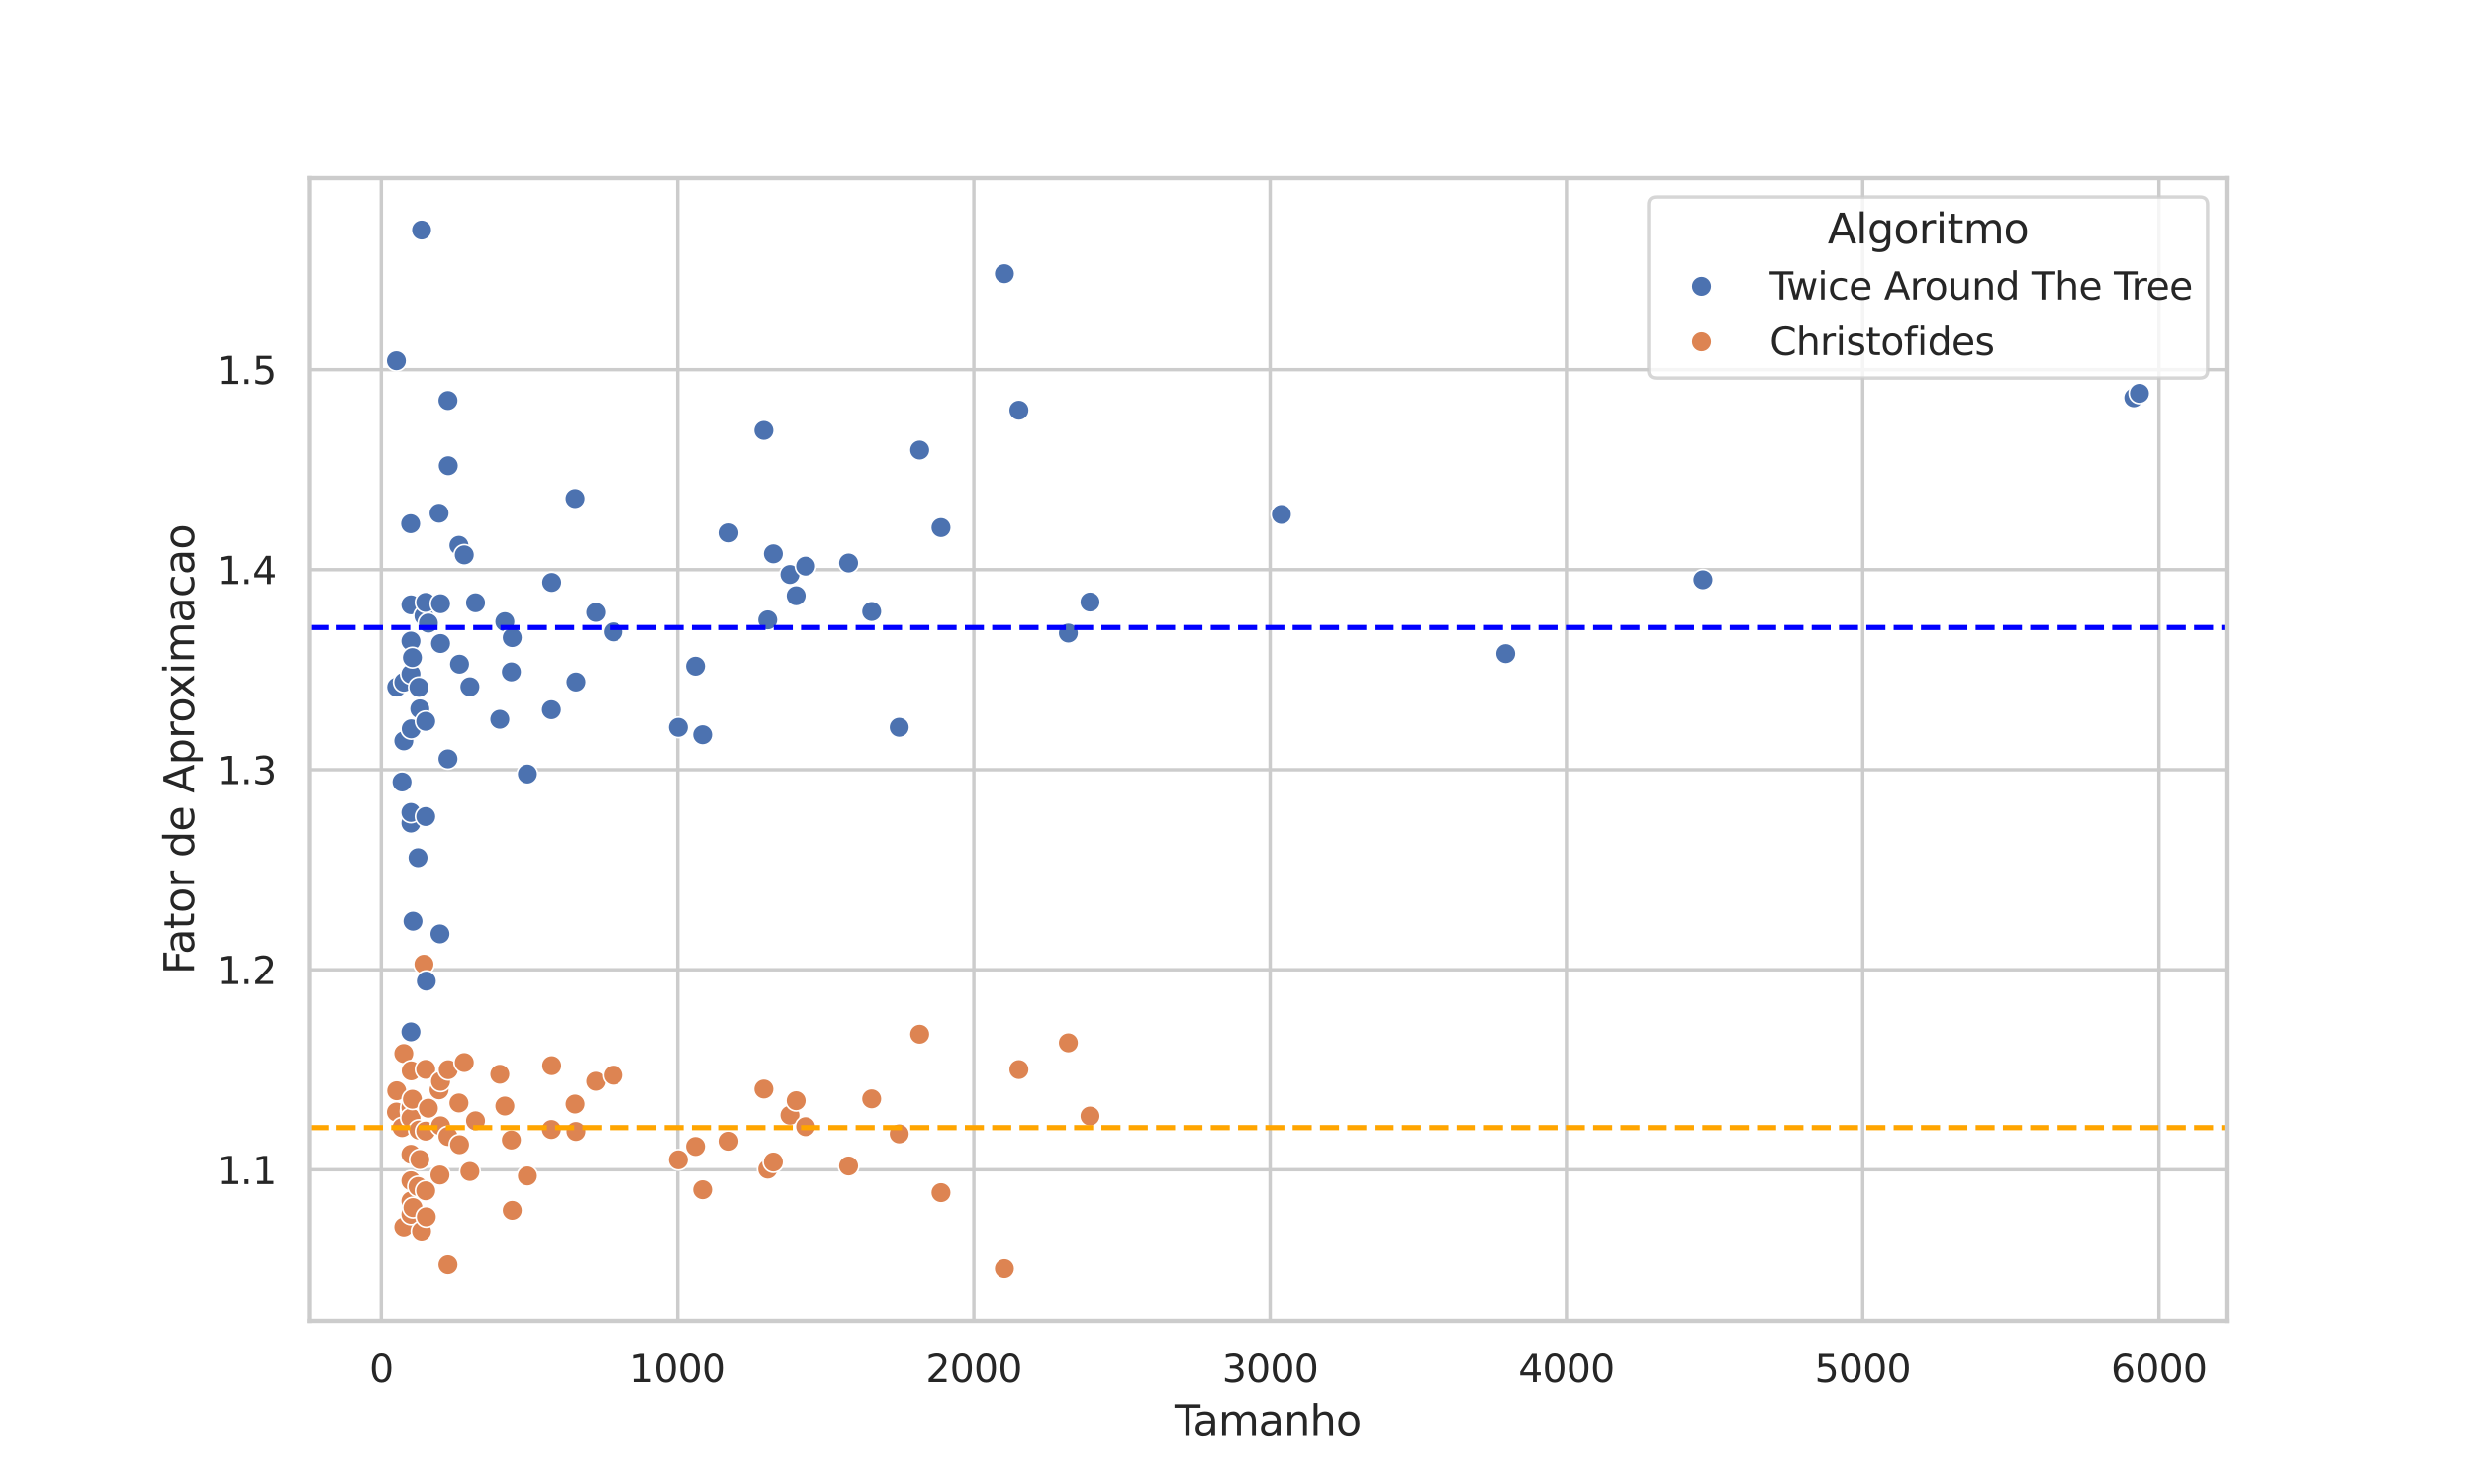 <?xml version="1.0" encoding="utf-8" standalone="no"?>
<!DOCTYPE svg PUBLIC "-//W3C//DTD SVG 1.1//EN"
  "http://www.w3.org/Graphics/SVG/1.1/DTD/svg11.dtd">
<svg xmlns:xlink="http://www.w3.org/1999/xlink" width="720pt" height="432pt" viewBox="0 0 720 432" xmlns="http://www.w3.org/2000/svg" version="1.1">
 <defs>
  <style type="text/css">*{stroke-linejoin: round; stroke-linecap: butt}</style>
 </defs>
 <g id="figure_1">
  <g id="patch_1">
   <path d="M 0 432 
L 720 432 
L 720 0 
L 0 0 
z
" style="fill: #ffffff"/>
  </g>
  <g id="axes_1">
   <g id="patch_2">
    <path d="M 90 384.48 
L 648 384.48 
L 648 51.84 
L 90 51.84 
z
" style="fill: #ffffff"/>
   </g>
   <g id="matplotlib.axis_1">
    <g id="xtick_1">
     <g id="line2d_1">
      <path d="M 110.966 384.48 
L 110.966 51.84 
" clip-path="url(#pd8dc8df2da)" style="fill: none; stroke: #cccccc; stroke-linecap: round"/>
     </g>
     <g id="text_1">
      <!-- 0 -->
      <g style="fill: #262626" transform="translate(107.467 402.338) scale(0.11 -0.11)">
       <defs>
        <path id="DejaVuSans-30" d="M 2034 4250 
Q 1547 4250 1301 3770 
Q 1056 3291 1056 2328 
Q 1056 1369 1301 889 
Q 1547 409 2034 409 
Q 2525 409 2770 889 
Q 3016 1369 3016 2328 
Q 3016 3291 2770 3770 
Q 2525 4250 2034 4250 
z
M 2034 4750 
Q 2819 4750 3233 4129 
Q 3647 3509 3647 2328 
Q 3647 1150 3233 529 
Q 2819 -91 2034 -91 
Q 1250 -91 836 529 
Q 422 1150 422 2328 
Q 422 3509 836 4129 
Q 1250 4750 2034 4750 
z
" transform="scale(0.016)"/>
       </defs>
       <use xlink:href="#DejaVuSans-30"/>
      </g>
     </g>
    </g>
    <g id="xtick_2">
     <g id="line2d_2">
      <path d="M 197.193 384.48 
L 197.193 51.84 
" clip-path="url(#pd8dc8df2da)" style="fill: none; stroke: #cccccc; stroke-linecap: round"/>
     </g>
     <g id="text_2">
      <!-- 1000 -->
      <g style="fill: #262626" transform="translate(183.195 402.338) scale(0.11 -0.11)">
       <defs>
        <path id="DejaVuSans-31" d="M 794 531 
L 1825 531 
L 1825 4091 
L 703 3866 
L 703 4441 
L 1819 4666 
L 2450 4666 
L 2450 531 
L 3481 531 
L 3481 0 
L 794 0 
L 794 531 
z
" transform="scale(0.016)"/>
       </defs>
       <use xlink:href="#DejaVuSans-31"/>
       <use xlink:href="#DejaVuSans-30" transform="translate(63.623 0)"/>
       <use xlink:href="#DejaVuSans-30" transform="translate(127.246 0)"/>
       <use xlink:href="#DejaVuSans-30" transform="translate(190.869 0)"/>
      </g>
     </g>
    </g>
    <g id="xtick_3">
     <g id="line2d_3">
      <path d="M 283.42 384.48 
L 283.42 51.84 
" clip-path="url(#pd8dc8df2da)" style="fill: none; stroke: #cccccc; stroke-linecap: round"/>
     </g>
     <g id="text_3">
      <!-- 2000 -->
      <g style="fill: #262626" transform="translate(269.422 402.338) scale(0.11 -0.11)">
       <defs>
        <path id="DejaVuSans-32" d="M 1228 531 
L 3431 531 
L 3431 0 
L 469 0 
L 469 531 
Q 828 903 1448 1529 
Q 2069 2156 2228 2338 
Q 2531 2678 2651 2914 
Q 2772 3150 2772 3378 
Q 2772 3750 2511 3984 
Q 2250 4219 1831 4219 
Q 1534 4219 1204 4116 
Q 875 4013 500 3803 
L 500 4441 
Q 881 4594 1212 4672 
Q 1544 4750 1819 4750 
Q 2544 4750 2975 4387 
Q 3406 4025 3406 3419 
Q 3406 3131 3298 2873 
Q 3191 2616 2906 2266 
Q 2828 2175 2409 1742 
Q 1991 1309 1228 531 
z
" transform="scale(0.016)"/>
       </defs>
       <use xlink:href="#DejaVuSans-32"/>
       <use xlink:href="#DejaVuSans-30" transform="translate(63.623 0)"/>
       <use xlink:href="#DejaVuSans-30" transform="translate(127.246 0)"/>
       <use xlink:href="#DejaVuSans-30" transform="translate(190.869 0)"/>
      </g>
     </g>
    </g>
    <g id="xtick_4">
     <g id="line2d_4">
      <path d="M 369.647 384.48 
L 369.647 51.84 
" clip-path="url(#pd8dc8df2da)" style="fill: none; stroke: #cccccc; stroke-linecap: round"/>
     </g>
     <g id="text_4">
      <!-- 3000 -->
      <g style="fill: #262626" transform="translate(355.649 402.338) scale(0.11 -0.11)">
       <defs>
        <path id="DejaVuSans-33" d="M 2597 2516 
Q 3050 2419 3304 2112 
Q 3559 1806 3559 1356 
Q 3559 666 3084 287 
Q 2609 -91 1734 -91 
Q 1441 -91 1130 -33 
Q 819 25 488 141 
L 488 750 
Q 750 597 1062 519 
Q 1375 441 1716 441 
Q 2309 441 2620 675 
Q 2931 909 2931 1356 
Q 2931 1769 2642 2001 
Q 2353 2234 1838 2234 
L 1294 2234 
L 1294 2753 
L 1863 2753 
Q 2328 2753 2575 2939 
Q 2822 3125 2822 3475 
Q 2822 3834 2567 4026 
Q 2313 4219 1838 4219 
Q 1578 4219 1281 4162 
Q 984 4106 628 3988 
L 628 4550 
Q 988 4650 1302 4700 
Q 1616 4750 1894 4750 
Q 2613 4750 3031 4423 
Q 3450 4097 3450 3541 
Q 3450 3153 3228 2886 
Q 3006 2619 2597 2516 
z
" transform="scale(0.016)"/>
       </defs>
       <use xlink:href="#DejaVuSans-33"/>
       <use xlink:href="#DejaVuSans-30" transform="translate(63.623 0)"/>
       <use xlink:href="#DejaVuSans-30" transform="translate(127.246 0)"/>
       <use xlink:href="#DejaVuSans-30" transform="translate(190.869 0)"/>
      </g>
     </g>
    </g>
    <g id="xtick_5">
     <g id="line2d_5">
      <path d="M 455.874 384.48 
L 455.874 51.84 
" clip-path="url(#pd8dc8df2da)" style="fill: none; stroke: #cccccc; stroke-linecap: round"/>
     </g>
     <g id="text_5">
      <!-- 4000 -->
      <g style="fill: #262626" transform="translate(441.876 402.338) scale(0.11 -0.11)">
       <defs>
        <path id="DejaVuSans-34" d="M 2419 4116 
L 825 1625 
L 2419 1625 
L 2419 4116 
z
M 2253 4666 
L 3047 4666 
L 3047 1625 
L 3713 1625 
L 3713 1100 
L 3047 1100 
L 3047 0 
L 2419 0 
L 2419 1100 
L 313 1100 
L 313 1709 
L 2253 4666 
z
" transform="scale(0.016)"/>
       </defs>
       <use xlink:href="#DejaVuSans-34"/>
       <use xlink:href="#DejaVuSans-30" transform="translate(63.623 0)"/>
       <use xlink:href="#DejaVuSans-30" transform="translate(127.246 0)"/>
       <use xlink:href="#DejaVuSans-30" transform="translate(190.869 0)"/>
      </g>
     </g>
    </g>
    <g id="xtick_6">
     <g id="line2d_6">
      <path d="M 542.1 384.48 
L 542.1 51.84 
" clip-path="url(#pd8dc8df2da)" style="fill: none; stroke: #cccccc; stroke-linecap: round"/>
     </g>
     <g id="text_6">
      <!-- 5000 -->
      <g style="fill: #262626" transform="translate(528.103 402.338) scale(0.11 -0.11)">
       <defs>
        <path id="DejaVuSans-35" d="M 691 4666 
L 3169 4666 
L 3169 4134 
L 1269 4134 
L 1269 2991 
Q 1406 3038 1543 3061 
Q 1681 3084 1819 3084 
Q 2600 3084 3056 2656 
Q 3513 2228 3513 1497 
Q 3513 744 3044 326 
Q 2575 -91 1722 -91 
Q 1428 -91 1123 -41 
Q 819 9 494 109 
L 494 744 
Q 775 591 1075 516 
Q 1375 441 1709 441 
Q 2250 441 2565 725 
Q 2881 1009 2881 1497 
Q 2881 1984 2565 2268 
Q 2250 2553 1709 2553 
Q 1456 2553 1204 2497 
Q 953 2441 691 2322 
L 691 4666 
z
" transform="scale(0.016)"/>
       </defs>
       <use xlink:href="#DejaVuSans-35"/>
       <use xlink:href="#DejaVuSans-30" transform="translate(63.623 0)"/>
       <use xlink:href="#DejaVuSans-30" transform="translate(127.246 0)"/>
       <use xlink:href="#DejaVuSans-30" transform="translate(190.869 0)"/>
      </g>
     </g>
    </g>
    <g id="xtick_7">
     <g id="line2d_7">
      <path d="M 628.327 384.48 
L 628.327 51.84 
" clip-path="url(#pd8dc8df2da)" style="fill: none; stroke: #cccccc; stroke-linecap: round"/>
     </g>
     <g id="text_7">
      <!-- 6000 -->
      <g style="fill: #262626" transform="translate(614.33 402.338) scale(0.11 -0.11)">
       <defs>
        <path id="DejaVuSans-36" d="M 2113 2584 
Q 1688 2584 1439 2293 
Q 1191 2003 1191 1497 
Q 1191 994 1439 701 
Q 1688 409 2113 409 
Q 2538 409 2786 701 
Q 3034 994 3034 1497 
Q 3034 2003 2786 2293 
Q 2538 2584 2113 2584 
z
M 3366 4563 
L 3366 3988 
Q 3128 4100 2886 4159 
Q 2644 4219 2406 4219 
Q 1781 4219 1451 3797 
Q 1122 3375 1075 2522 
Q 1259 2794 1537 2939 
Q 1816 3084 2150 3084 
Q 2853 3084 3261 2657 
Q 3669 2231 3669 1497 
Q 3669 778 3244 343 
Q 2819 -91 2113 -91 
Q 1303 -91 875 529 
Q 447 1150 447 2328 
Q 447 3434 972 4092 
Q 1497 4750 2381 4750 
Q 2619 4750 2861 4703 
Q 3103 4656 3366 4563 
z
" transform="scale(0.016)"/>
       </defs>
       <use xlink:href="#DejaVuSans-36"/>
       <use xlink:href="#DejaVuSans-30" transform="translate(63.623 0)"/>
       <use xlink:href="#DejaVuSans-30" transform="translate(127.246 0)"/>
       <use xlink:href="#DejaVuSans-30" transform="translate(190.869 0)"/>
      </g>
     </g>
    </g>
    <g id="text_8">
     <!-- Tamanho -->
     <g style="fill: #262626" transform="translate(341.851 417.744) scale(0.12 -0.12)">
      <defs>
       <path id="DejaVuSans-54" d="M -19 4666 
L 3928 4666 
L 3928 4134 
L 2272 4134 
L 2272 0 
L 1638 0 
L 1638 4134 
L -19 4134 
L -19 4666 
z
" transform="scale(0.016)"/>
       <path id="DejaVuSans-61" d="M 2194 1759 
Q 1497 1759 1228 1600 
Q 959 1441 959 1056 
Q 959 750 1161 570 
Q 1363 391 1709 391 
Q 2188 391 2477 730 
Q 2766 1069 2766 1631 
L 2766 1759 
L 2194 1759 
z
M 3341 1997 
L 3341 0 
L 2766 0 
L 2766 531 
Q 2569 213 2275 61 
Q 1981 -91 1556 -91 
Q 1019 -91 701 211 
Q 384 513 384 1019 
Q 384 1609 779 1909 
Q 1175 2209 1959 2209 
L 2766 2209 
L 2766 2266 
Q 2766 2663 2505 2880 
Q 2244 3097 1772 3097 
Q 1472 3097 1187 3025 
Q 903 2953 641 2809 
L 641 3341 
Q 956 3463 1253 3523 
Q 1550 3584 1831 3584 
Q 2591 3584 2966 3190 
Q 3341 2797 3341 1997 
z
" transform="scale(0.016)"/>
       <path id="DejaVuSans-6d" d="M 3328 2828 
Q 3544 3216 3844 3400 
Q 4144 3584 4550 3584 
Q 5097 3584 5394 3201 
Q 5691 2819 5691 2113 
L 5691 0 
L 5113 0 
L 5113 2094 
Q 5113 2597 4934 2840 
Q 4756 3084 4391 3084 
Q 3944 3084 3684 2787 
Q 3425 2491 3425 1978 
L 3425 0 
L 2847 0 
L 2847 2094 
Q 2847 2600 2669 2842 
Q 2491 3084 2119 3084 
Q 1678 3084 1418 2786 
Q 1159 2488 1159 1978 
L 1159 0 
L 581 0 
L 581 3500 
L 1159 3500 
L 1159 2956 
Q 1356 3278 1631 3431 
Q 1906 3584 2284 3584 
Q 2666 3584 2933 3390 
Q 3200 3197 3328 2828 
z
" transform="scale(0.016)"/>
       <path id="DejaVuSans-6e" d="M 3513 2113 
L 3513 0 
L 2938 0 
L 2938 2094 
Q 2938 2591 2744 2837 
Q 2550 3084 2163 3084 
Q 1697 3084 1428 2787 
Q 1159 2491 1159 1978 
L 1159 0 
L 581 0 
L 581 3500 
L 1159 3500 
L 1159 2956 
Q 1366 3272 1645 3428 
Q 1925 3584 2291 3584 
Q 2894 3584 3203 3211 
Q 3513 2838 3513 2113 
z
" transform="scale(0.016)"/>
       <path id="DejaVuSans-68" d="M 3513 2113 
L 3513 0 
L 2938 0 
L 2938 2094 
Q 2938 2591 2744 2837 
Q 2550 3084 2163 3084 
Q 1697 3084 1428 2787 
Q 1159 2491 1159 1978 
L 1159 0 
L 581 0 
L 581 4863 
L 1159 4863 
L 1159 2956 
Q 1366 3272 1645 3428 
Q 1925 3584 2291 3584 
Q 2894 3584 3203 3211 
Q 3513 2838 3513 2113 
z
" transform="scale(0.016)"/>
       <path id="DejaVuSans-6f" d="M 1959 3097 
Q 1497 3097 1228 2736 
Q 959 2375 959 1747 
Q 959 1119 1226 758 
Q 1494 397 1959 397 
Q 2419 397 2687 759 
Q 2956 1122 2956 1747 
Q 2956 2369 2687 2733 
Q 2419 3097 1959 3097 
z
M 1959 3584 
Q 2709 3584 3137 3096 
Q 3566 2609 3566 1747 
Q 3566 888 3137 398 
Q 2709 -91 1959 -91 
Q 1206 -91 779 398 
Q 353 888 353 1747 
Q 353 2609 779 3096 
Q 1206 3584 1959 3584 
z
" transform="scale(0.016)"/>
      </defs>
      <use xlink:href="#DejaVuSans-54"/>
      <use xlink:href="#DejaVuSans-61" transform="translate(44.584 0)"/>
      <use xlink:href="#DejaVuSans-6d" transform="translate(105.863 0)"/>
      <use xlink:href="#DejaVuSans-61" transform="translate(203.275 0)"/>
      <use xlink:href="#DejaVuSans-6e" transform="translate(264.555 0)"/>
      <use xlink:href="#DejaVuSans-68" transform="translate(327.934 0)"/>
      <use xlink:href="#DejaVuSans-6f" transform="translate(391.312 0)"/>
     </g>
    </g>
   </g>
   <g id="matplotlib.axis_2">
    <g id="ytick_1">
     <g id="line2d_8">
      <path d="M 90 340.517 
L 648 340.517 
" clip-path="url(#pd8dc8df2da)" style="fill: none; stroke: #cccccc; stroke-linecap: round"/>
     </g>
     <g id="text_9">
      <!-- 1.1 -->
      <g style="fill: #262626" transform="translate(63.007 344.696) scale(0.11 -0.11)">
       <defs>
        <path id="DejaVuSans-2e" d="M 684 794 
L 1344 794 
L 1344 0 
L 684 0 
L 684 794 
z
" transform="scale(0.016)"/>
       </defs>
       <use xlink:href="#DejaVuSans-31"/>
       <use xlink:href="#DejaVuSans-2e" transform="translate(63.623 0)"/>
       <use xlink:href="#DejaVuSans-31" transform="translate(95.41 0)"/>
      </g>
     </g>
    </g>
    <g id="ytick_2">
     <g id="line2d_9">
      <path d="M 90 282.29 
L 648 282.29 
" clip-path="url(#pd8dc8df2da)" style="fill: none; stroke: #cccccc; stroke-linecap: round"/>
     </g>
     <g id="text_10">
      <!-- 1.2 -->
      <g style="fill: #262626" transform="translate(63.007 286.469) scale(0.11 -0.11)">
       <use xlink:href="#DejaVuSans-31"/>
       <use xlink:href="#DejaVuSans-2e" transform="translate(63.623 0)"/>
       <use xlink:href="#DejaVuSans-32" transform="translate(95.41 0)"/>
      </g>
     </g>
    </g>
    <g id="ytick_3">
     <g id="line2d_10">
      <path d="M 90 224.063 
L 648 224.063 
" clip-path="url(#pd8dc8df2da)" style="fill: none; stroke: #cccccc; stroke-linecap: round"/>
     </g>
     <g id="text_11">
      <!-- 1.3 -->
      <g style="fill: #262626" transform="translate(63.007 228.242) scale(0.11 -0.11)">
       <use xlink:href="#DejaVuSans-31"/>
       <use xlink:href="#DejaVuSans-2e" transform="translate(63.623 0)"/>
       <use xlink:href="#DejaVuSans-33" transform="translate(95.41 0)"/>
      </g>
     </g>
    </g>
    <g id="ytick_4">
     <g id="line2d_11">
      <path d="M 90 165.836 
L 648 165.836 
" clip-path="url(#pd8dc8df2da)" style="fill: none; stroke: #cccccc; stroke-linecap: round"/>
     </g>
     <g id="text_12">
      <!-- 1.4 -->
      <g style="fill: #262626" transform="translate(63.007 170.015) scale(0.11 -0.11)">
       <use xlink:href="#DejaVuSans-31"/>
       <use xlink:href="#DejaVuSans-2e" transform="translate(63.623 0)"/>
       <use xlink:href="#DejaVuSans-34" transform="translate(95.41 0)"/>
      </g>
     </g>
    </g>
    <g id="ytick_5">
     <g id="line2d_12">
      <path d="M 90 107.609 
L 648 107.609 
" clip-path="url(#pd8dc8df2da)" style="fill: none; stroke: #cccccc; stroke-linecap: round"/>
     </g>
     <g id="text_13">
      <!-- 1.5 -->
      <g style="fill: #262626" transform="translate(63.007 111.788) scale(0.11 -0.11)">
       <use xlink:href="#DejaVuSans-31"/>
       <use xlink:href="#DejaVuSans-2e" transform="translate(63.623 0)"/>
       <use xlink:href="#DejaVuSans-35" transform="translate(95.41 0)"/>
      </g>
     </g>
    </g>
    <g id="text_14">
     <!-- Fator de Aproximacao -->
     <g style="fill: #262626" transform="translate(56.511 283.66) rotate(-90) scale(0.12 -0.12)">
      <defs>
       <path id="DejaVuSans-46" d="M 628 4666 
L 3309 4666 
L 3309 4134 
L 1259 4134 
L 1259 2759 
L 3109 2759 
L 3109 2228 
L 1259 2228 
L 1259 0 
L 628 0 
L 628 4666 
z
" transform="scale(0.016)"/>
       <path id="DejaVuSans-74" d="M 1172 4494 
L 1172 3500 
L 2356 3500 
L 2356 3053 
L 1172 3053 
L 1172 1153 
Q 1172 725 1289 603 
Q 1406 481 1766 481 
L 2356 481 
L 2356 0 
L 1766 0 
Q 1100 0 847 248 
Q 594 497 594 1153 
L 594 3053 
L 172 3053 
L 172 3500 
L 594 3500 
L 594 4494 
L 1172 4494 
z
" transform="scale(0.016)"/>
       <path id="DejaVuSans-72" d="M 2631 2963 
Q 2534 3019 2420 3045 
Q 2306 3072 2169 3072 
Q 1681 3072 1420 2755 
Q 1159 2438 1159 1844 
L 1159 0 
L 581 0 
L 581 3500 
L 1159 3500 
L 1159 2956 
Q 1341 3275 1631 3429 
Q 1922 3584 2338 3584 
Q 2397 3584 2469 3576 
Q 2541 3569 2628 3553 
L 2631 2963 
z
" transform="scale(0.016)"/>
       <path id="DejaVuSans-20" transform="scale(0.016)"/>
       <path id="DejaVuSans-64" d="M 2906 2969 
L 2906 4863 
L 3481 4863 
L 3481 0 
L 2906 0 
L 2906 525 
Q 2725 213 2448 61 
Q 2172 -91 1784 -91 
Q 1150 -91 751 415 
Q 353 922 353 1747 
Q 353 2572 751 3078 
Q 1150 3584 1784 3584 
Q 2172 3584 2448 3432 
Q 2725 3281 2906 2969 
z
M 947 1747 
Q 947 1113 1208 752 
Q 1469 391 1925 391 
Q 2381 391 2643 752 
Q 2906 1113 2906 1747 
Q 2906 2381 2643 2742 
Q 2381 3103 1925 3103 
Q 1469 3103 1208 2742 
Q 947 2381 947 1747 
z
" transform="scale(0.016)"/>
       <path id="DejaVuSans-65" d="M 3597 1894 
L 3597 1613 
L 953 1613 
Q 991 1019 1311 708 
Q 1631 397 2203 397 
Q 2534 397 2845 478 
Q 3156 559 3463 722 
L 3463 178 
Q 3153 47 2828 -22 
Q 2503 -91 2169 -91 
Q 1331 -91 842 396 
Q 353 884 353 1716 
Q 353 2575 817 3079 
Q 1281 3584 2069 3584 
Q 2775 3584 3186 3129 
Q 3597 2675 3597 1894 
z
M 3022 2063 
Q 3016 2534 2758 2815 
Q 2500 3097 2075 3097 
Q 1594 3097 1305 2825 
Q 1016 2553 972 2059 
L 3022 2063 
z
" transform="scale(0.016)"/>
       <path id="DejaVuSans-41" d="M 2188 4044 
L 1331 1722 
L 3047 1722 
L 2188 4044 
z
M 1831 4666 
L 2547 4666 
L 4325 0 
L 3669 0 
L 3244 1197 
L 1141 1197 
L 716 0 
L 50 0 
L 1831 4666 
z
" transform="scale(0.016)"/>
       <path id="DejaVuSans-70" d="M 1159 525 
L 1159 -1331 
L 581 -1331 
L 581 3500 
L 1159 3500 
L 1159 2969 
Q 1341 3281 1617 3432 
Q 1894 3584 2278 3584 
Q 2916 3584 3314 3078 
Q 3713 2572 3713 1747 
Q 3713 922 3314 415 
Q 2916 -91 2278 -91 
Q 1894 -91 1617 61 
Q 1341 213 1159 525 
z
M 3116 1747 
Q 3116 2381 2855 2742 
Q 2594 3103 2138 3103 
Q 1681 3103 1420 2742 
Q 1159 2381 1159 1747 
Q 1159 1113 1420 752 
Q 1681 391 2138 391 
Q 2594 391 2855 752 
Q 3116 1113 3116 1747 
z
" transform="scale(0.016)"/>
       <path id="DejaVuSans-78" d="M 3513 3500 
L 2247 1797 
L 3578 0 
L 2900 0 
L 1881 1375 
L 863 0 
L 184 0 
L 1544 1831 
L 300 3500 
L 978 3500 
L 1906 2253 
L 2834 3500 
L 3513 3500 
z
" transform="scale(0.016)"/>
       <path id="DejaVuSans-69" d="M 603 3500 
L 1178 3500 
L 1178 0 
L 603 0 
L 603 3500 
z
M 603 4863 
L 1178 4863 
L 1178 4134 
L 603 4134 
L 603 4863 
z
" transform="scale(0.016)"/>
       <path id="DejaVuSans-63" d="M 3122 3366 
L 3122 2828 
Q 2878 2963 2633 3030 
Q 2388 3097 2138 3097 
Q 1578 3097 1268 2742 
Q 959 2388 959 1747 
Q 959 1106 1268 751 
Q 1578 397 2138 397 
Q 2388 397 2633 464 
Q 2878 531 3122 666 
L 3122 134 
Q 2881 22 2623 -34 
Q 2366 -91 2075 -91 
Q 1284 -91 818 406 
Q 353 903 353 1747 
Q 353 2603 823 3093 
Q 1294 3584 2113 3584 
Q 2378 3584 2631 3529 
Q 2884 3475 3122 3366 
z
" transform="scale(0.016)"/>
      </defs>
      <use xlink:href="#DejaVuSans-46"/>
      <use xlink:href="#DejaVuSans-61" transform="translate(48.395 0)"/>
      <use xlink:href="#DejaVuSans-74" transform="translate(109.674 0)"/>
      <use xlink:href="#DejaVuSans-6f" transform="translate(148.883 0)"/>
      <use xlink:href="#DejaVuSans-72" transform="translate(210.064 0)"/>
      <use xlink:href="#DejaVuSans-20" transform="translate(251.178 0)"/>
      <use xlink:href="#DejaVuSans-64" transform="translate(282.965 0)"/>
      <use xlink:href="#DejaVuSans-65" transform="translate(346.441 0)"/>
      <use xlink:href="#DejaVuSans-20" transform="translate(407.965 0)"/>
      <use xlink:href="#DejaVuSans-41" transform="translate(439.752 0)"/>
      <use xlink:href="#DejaVuSans-70" transform="translate(508.16 0)"/>
      <use xlink:href="#DejaVuSans-72" transform="translate(571.637 0)"/>
      <use xlink:href="#DejaVuSans-6f" transform="translate(610.5 0)"/>
      <use xlink:href="#DejaVuSans-78" transform="translate(668.557 0)"/>
      <use xlink:href="#DejaVuSans-69" transform="translate(727.736 0)"/>
      <use xlink:href="#DejaVuSans-6d" transform="translate(755.52 0)"/>
      <use xlink:href="#DejaVuSans-61" transform="translate(852.932 0)"/>
      <use xlink:href="#DejaVuSans-63" transform="translate(914.211 0)"/>
      <use xlink:href="#DejaVuSans-61" transform="translate(969.191 0)"/>
      <use xlink:href="#DejaVuSans-6f" transform="translate(1030.471 0)"/>
     </g>
    </g>
   </g>
   <g id="PathCollection_1">
    <defs>
     <path id="C0_0_fec463c40f" d="M 0 3 
C 0.796 3 1.559 2.684 2.121 2.121 
C 2.684 1.559 3 0.796 3 -0 
C 3 -0.796 2.684 -1.559 2.121 -2.121 
C 1.559 -2.684 0.796 -3 0 -3 
C -0.796 -3 -1.559 -2.684 -2.121 -2.121 
C -2.684 -1.559 -3 -0.796 -3 0 
C -3 0.796 -2.684 1.559 -2.121 2.121 
C -1.559 2.684 -0.796 3 0 3 
z
"/>
    </defs>
    <g clip-path="url(#pd8dc8df2da)">
     <use xlink:href="#C0_0_fec463c40f" x="115.364" y="105.01" style="fill: #4c72b0; stroke: #ffffff; stroke-width: 0.48"/>
    </g>
    <g clip-path="url(#pd8dc8df2da)">
     <use xlink:href="#C0_0_fec463c40f" x="115.364" y="323.738" style="fill: #dd8452; stroke: #ffffff; stroke-width: 0.48"/>
    </g>
    <g clip-path="url(#pd8dc8df2da)">
     <use xlink:href="#C0_0_fec463c40f" x="115.45" y="200.02" style="fill: #4c72b0; stroke: #ffffff; stroke-width: 0.48"/>
    </g>
    <g clip-path="url(#pd8dc8df2da)">
     <use xlink:href="#C0_0_fec463c40f" x="115.45" y="317.523" style="fill: #dd8452; stroke: #ffffff; stroke-width: 0.48"/>
    </g>
    <g clip-path="url(#pd8dc8df2da)">
     <use xlink:href="#C0_0_fec463c40f" x="117.002" y="227.641" style="fill: #4c72b0; stroke: #ffffff; stroke-width: 0.48"/>
    </g>
    <g clip-path="url(#pd8dc8df2da)">
     <use xlink:href="#C0_0_fec463c40f" x="117.002" y="328.262" style="fill: #dd8452; stroke: #ffffff; stroke-width: 0.48"/>
    </g>
    <g clip-path="url(#pd8dc8df2da)">
     <use xlink:href="#C0_0_fec463c40f" x="117.519" y="306.687" style="fill: #dd8452; stroke: #ffffff; stroke-width: 0.48"/>
    </g>
    <g clip-path="url(#pd8dc8df2da)">
     <use xlink:href="#C0_0_fec463c40f" x="117.519" y="357.187" style="fill: #dd8452; stroke: #ffffff; stroke-width: 0.48"/>
    </g>
    <g clip-path="url(#pd8dc8df2da)">
     <use xlink:href="#C0_0_fec463c40f" x="117.519" y="215.671" style="fill: #4c72b0; stroke: #ffffff; stroke-width: 0.48"/>
    </g>
    <g clip-path="url(#pd8dc8df2da)">
     <use xlink:href="#C0_0_fec463c40f" x="117.519" y="198.591" style="fill: #4c72b0; stroke: #ffffff; stroke-width: 0.48"/>
    </g>
    <g clip-path="url(#pd8dc8df2da)">
     <use xlink:href="#C0_0_fec463c40f" x="119.503" y="152.457" style="fill: #4c72b0; stroke: #ffffff; stroke-width: 0.48"/>
    </g>
    <g clip-path="url(#pd8dc8df2da)">
     <use xlink:href="#C0_0_fec463c40f" x="119.503" y="323.528" style="fill: #dd8452; stroke: #ffffff; stroke-width: 0.48"/>
    </g>
    <g clip-path="url(#pd8dc8df2da)">
     <use xlink:href="#C0_0_fec463c40f" x="119.589" y="353.503" style="fill: #dd8452; stroke: #ffffff; stroke-width: 0.48"/>
    </g>
    <g clip-path="url(#pd8dc8df2da)">
     <use xlink:href="#C0_0_fec463c40f" x="119.589" y="239.619" style="fill: #4c72b0; stroke: #ffffff; stroke-width: 0.48"/>
    </g>
    <g clip-path="url(#pd8dc8df2da)">
     <use xlink:href="#C0_0_fec463c40f" x="119.589" y="176.067" style="fill: #4c72b0; stroke: #ffffff; stroke-width: 0.48"/>
    </g>
    <g clip-path="url(#pd8dc8df2da)">
     <use xlink:href="#C0_0_fec463c40f" x="119.589" y="196.201" style="fill: #4c72b0; stroke: #ffffff; stroke-width: 0.48"/>
    </g>
    <g clip-path="url(#pd8dc8df2da)">
     <use xlink:href="#C0_0_fec463c40f" x="119.589" y="186.62" style="fill: #4c72b0; stroke: #ffffff; stroke-width: 0.48"/>
    </g>
    <g clip-path="url(#pd8dc8df2da)">
     <use xlink:href="#C0_0_fec463c40f" x="119.589" y="336.023" style="fill: #dd8452; stroke: #ffffff; stroke-width: 0.48"/>
    </g>
    <g clip-path="url(#pd8dc8df2da)">
     <use xlink:href="#C0_0_fec463c40f" x="119.589" y="322.41" style="fill: #dd8452; stroke: #ffffff; stroke-width: 0.48"/>
    </g>
    <g clip-path="url(#pd8dc8df2da)">
     <use xlink:href="#C0_0_fec463c40f" x="119.589" y="236.509" style="fill: #4c72b0; stroke: #ffffff; stroke-width: 0.48"/>
    </g>
    <g clip-path="url(#pd8dc8df2da)">
     <use xlink:href="#C0_0_fec463c40f" x="119.589" y="343.724" style="fill: #dd8452; stroke: #ffffff; stroke-width: 0.48"/>
    </g>
    <g clip-path="url(#pd8dc8df2da)">
     <use xlink:href="#C0_0_fec463c40f" x="119.589" y="300.383" style="fill: #4c72b0; stroke: #ffffff; stroke-width: 0.48"/>
    </g>
    <g clip-path="url(#pd8dc8df2da)">
     <use xlink:href="#C0_0_fec463c40f" x="119.589" y="325.464" style="fill: #dd8452; stroke: #ffffff; stroke-width: 0.48"/>
    </g>
    <g clip-path="url(#pd8dc8df2da)">
     <use xlink:href="#C0_0_fec463c40f" x="119.589" y="349.613" style="fill: #dd8452; stroke: #ffffff; stroke-width: 0.48"/>
    </g>
    <g clip-path="url(#pd8dc8df2da)">
     <use xlink:href="#C0_0_fec463c40f" x="119.675" y="212.175" style="fill: #4c72b0; stroke: #ffffff; stroke-width: 0.48"/>
    </g>
    <g clip-path="url(#pd8dc8df2da)">
     <use xlink:href="#C0_0_fec463c40f" x="119.675" y="311.729" style="fill: #dd8452; stroke: #ffffff; stroke-width: 0.48"/>
    </g>
    <g clip-path="url(#pd8dc8df2da)">
     <use xlink:href="#C0_0_fec463c40f" x="120.02" y="319.995" style="fill: #dd8452; stroke: #ffffff; stroke-width: 0.48"/>
    </g>
    <g clip-path="url(#pd8dc8df2da)">
     <use xlink:href="#C0_0_fec463c40f" x="120.02" y="191.436" style="fill: #4c72b0; stroke: #ffffff; stroke-width: 0.48"/>
    </g>
    <g clip-path="url(#pd8dc8df2da)">
     <use xlink:href="#C0_0_fec463c40f" x="120.192" y="268.168" style="fill: #4c72b0; stroke: #ffffff; stroke-width: 0.48"/>
    </g>
    <g clip-path="url(#pd8dc8df2da)">
     <use xlink:href="#C0_0_fec463c40f" x="120.192" y="351.545" style="fill: #dd8452; stroke: #ffffff; stroke-width: 0.48"/>
    </g>
    <g clip-path="url(#pd8dc8df2da)">
     <use xlink:href="#C0_0_fec463c40f" x="121.658" y="249.69" style="fill: #4c72b0; stroke: #ffffff; stroke-width: 0.48"/>
    </g>
    <g clip-path="url(#pd8dc8df2da)">
     <use xlink:href="#C0_0_fec463c40f" x="121.658" y="345.402" style="fill: #dd8452; stroke: #ffffff; stroke-width: 0.48"/>
    </g>
    <g clip-path="url(#pd8dc8df2da)">
     <use xlink:href="#C0_0_fec463c40f" x="121.917" y="328.968" style="fill: #dd8452; stroke: #ffffff; stroke-width: 0.48"/>
    </g>
    <g clip-path="url(#pd8dc8df2da)">
     <use xlink:href="#C0_0_fec463c40f" x="121.917" y="200.084" style="fill: #4c72b0; stroke: #ffffff; stroke-width: 0.48"/>
    </g>
    <g clip-path="url(#pd8dc8df2da)">
     <use xlink:href="#C0_0_fec463c40f" x="122.176" y="337.536" style="fill: #dd8452; stroke: #ffffff; stroke-width: 0.48"/>
    </g>
    <g clip-path="url(#pd8dc8df2da)">
     <use xlink:href="#C0_0_fec463c40f" x="122.176" y="206.36" style="fill: #4c72b0; stroke: #ffffff; stroke-width: 0.48"/>
    </g>
    <g clip-path="url(#pd8dc8df2da)">
     <use xlink:href="#C0_0_fec463c40f" x="122.693" y="66.96" style="fill: #4c72b0; stroke: #ffffff; stroke-width: 0.48"/>
    </g>
    <g clip-path="url(#pd8dc8df2da)">
     <use xlink:href="#C0_0_fec463c40f" x="122.693" y="358.393" style="fill: #dd8452; stroke: #ffffff; stroke-width: 0.48"/>
    </g>
    <g clip-path="url(#pd8dc8df2da)">
     <use xlink:href="#C0_0_fec463c40f" x="123.383" y="280.689" style="fill: #dd8452; stroke: #ffffff; stroke-width: 0.48"/>
    </g>
    <g clip-path="url(#pd8dc8df2da)">
     <use xlink:href="#C0_0_fec463c40f" x="123.383" y="179.319" style="fill: #4c72b0; stroke: #ffffff; stroke-width: 0.48"/>
    </g>
    <g clip-path="url(#pd8dc8df2da)">
     <use xlink:href="#C0_0_fec463c40f" x="123.9" y="329.279" style="fill: #dd8452; stroke: #ffffff; stroke-width: 0.48"/>
    </g>
    <g clip-path="url(#pd8dc8df2da)">
     <use xlink:href="#C0_0_fec463c40f" x="123.9" y="175.357" style="fill: #4c72b0; stroke: #ffffff; stroke-width: 0.48"/>
    </g>
    <g clip-path="url(#pd8dc8df2da)">
     <use xlink:href="#C0_0_fec463c40f" x="123.9" y="209.983" style="fill: #4c72b0; stroke: #ffffff; stroke-width: 0.48"/>
    </g>
    <g clip-path="url(#pd8dc8df2da)">
     <use xlink:href="#C0_0_fec463c40f" x="123.9" y="346.65" style="fill: #dd8452; stroke: #ffffff; stroke-width: 0.48"/>
    </g>
    <g clip-path="url(#pd8dc8df2da)">
     <use xlink:href="#C0_0_fec463c40f" x="123.9" y="237.703" style="fill: #4c72b0; stroke: #ffffff; stroke-width: 0.48"/>
    </g>
    <g clip-path="url(#pd8dc8df2da)">
     <use xlink:href="#C0_0_fec463c40f" x="123.9" y="311.294" style="fill: #dd8452; stroke: #ffffff; stroke-width: 0.48"/>
    </g>
    <g clip-path="url(#pd8dc8df2da)">
     <use xlink:href="#C0_0_fec463c40f" x="124.073" y="285.606" style="fill: #4c72b0; stroke: #ffffff; stroke-width: 0.48"/>
    </g>
    <g clip-path="url(#pd8dc8df2da)">
     <use xlink:href="#C0_0_fec463c40f" x="124.073" y="354.234" style="fill: #dd8452; stroke: #ffffff; stroke-width: 0.48"/>
    </g>
    <g clip-path="url(#pd8dc8df2da)">
     <use xlink:href="#C0_0_fec463c40f" x="124.676" y="181.389" style="fill: #4c72b0; stroke: #ffffff; stroke-width: 0.48"/>
    </g>
    <g clip-path="url(#pd8dc8df2da)">
     <use xlink:href="#C0_0_fec463c40f" x="124.676" y="322.615" style="fill: #dd8452; stroke: #ffffff; stroke-width: 0.48"/>
    </g>
    <g clip-path="url(#pd8dc8df2da)">
     <use xlink:href="#C0_0_fec463c40f" x="127.78" y="317.257" style="fill: #dd8452; stroke: #ffffff; stroke-width: 0.48"/>
    </g>
    <g clip-path="url(#pd8dc8df2da)">
     <use xlink:href="#C0_0_fec463c40f" x="127.78" y="149.412" style="fill: #4c72b0; stroke: #ffffff; stroke-width: 0.48"/>
    </g>
    <g clip-path="url(#pd8dc8df2da)">
     <use xlink:href="#C0_0_fec463c40f" x="128.039" y="342.053" style="fill: #dd8452; stroke: #ffffff; stroke-width: 0.48"/>
    </g>
    <g clip-path="url(#pd8dc8df2da)">
     <use xlink:href="#C0_0_fec463c40f" x="128.039" y="271.868" style="fill: #4c72b0; stroke: #ffffff; stroke-width: 0.48"/>
    </g>
    <g clip-path="url(#pd8dc8df2da)">
     <use xlink:href="#C0_0_fec463c40f" x="128.211" y="314.78" style="fill: #dd8452; stroke: #ffffff; stroke-width: 0.48"/>
    </g>
    <g clip-path="url(#pd8dc8df2da)">
     <use xlink:href="#C0_0_fec463c40f" x="128.211" y="327.734" style="fill: #dd8452; stroke: #ffffff; stroke-width: 0.48"/>
    </g>
    <g clip-path="url(#pd8dc8df2da)">
     <use xlink:href="#C0_0_fec463c40f" x="128.211" y="175.742" style="fill: #4c72b0; stroke: #ffffff; stroke-width: 0.48"/>
    </g>
    <g clip-path="url(#pd8dc8df2da)">
     <use xlink:href="#C0_0_fec463c40f" x="128.211" y="187.334" style="fill: #4c72b0; stroke: #ffffff; stroke-width: 0.48"/>
    </g>
    <g clip-path="url(#pd8dc8df2da)">
     <use xlink:href="#C0_0_fec463c40f" x="130.367" y="330.844" style="fill: #dd8452; stroke: #ffffff; stroke-width: 0.48"/>
    </g>
    <g clip-path="url(#pd8dc8df2da)">
     <use xlink:href="#C0_0_fec463c40f" x="130.367" y="116.596" style="fill: #4c72b0; stroke: #ffffff; stroke-width: 0.48"/>
    </g>
    <g clip-path="url(#pd8dc8df2da)">
     <use xlink:href="#C0_0_fec463c40f" x="130.367" y="368.218" style="fill: #dd8452; stroke: #ffffff; stroke-width: 0.48"/>
    </g>
    <g clip-path="url(#pd8dc8df2da)">
     <use xlink:href="#C0_0_fec463c40f" x="130.367" y="220.908" style="fill: #4c72b0; stroke: #ffffff; stroke-width: 0.48"/>
    </g>
    <g clip-path="url(#pd8dc8df2da)">
     <use xlink:href="#C0_0_fec463c40f" x="130.453" y="135.584" style="fill: #4c72b0; stroke: #ffffff; stroke-width: 0.48"/>
    </g>
    <g clip-path="url(#pd8dc8df2da)">
     <use xlink:href="#C0_0_fec463c40f" x="130.453" y="311.393" style="fill: #dd8452; stroke: #ffffff; stroke-width: 0.48"/>
    </g>
    <g clip-path="url(#pd8dc8df2da)">
     <use xlink:href="#C0_0_fec463c40f" x="133.558" y="321.086" style="fill: #dd8452; stroke: #ffffff; stroke-width: 0.48"/>
    </g>
    <g clip-path="url(#pd8dc8df2da)">
     <use xlink:href="#C0_0_fec463c40f" x="133.558" y="158.746" style="fill: #4c72b0; stroke: #ffffff; stroke-width: 0.48"/>
    </g>
    <g clip-path="url(#pd8dc8df2da)">
     <use xlink:href="#C0_0_fec463c40f" x="133.73" y="333.227" style="fill: #dd8452; stroke: #ffffff; stroke-width: 0.48"/>
    </g>
    <g clip-path="url(#pd8dc8df2da)">
     <use xlink:href="#C0_0_fec463c40f" x="133.73" y="193.354" style="fill: #4c72b0; stroke: #ffffff; stroke-width: 0.48"/>
    </g>
    <g clip-path="url(#pd8dc8df2da)">
     <use xlink:href="#C0_0_fec463c40f" x="135.11" y="309.311" style="fill: #dd8452; stroke: #ffffff; stroke-width: 0.48"/>
    </g>
    <g clip-path="url(#pd8dc8df2da)">
     <use xlink:href="#C0_0_fec463c40f" x="135.11" y="161.519" style="fill: #4c72b0; stroke: #ffffff; stroke-width: 0.48"/>
    </g>
    <g clip-path="url(#pd8dc8df2da)">
     <use xlink:href="#C0_0_fec463c40f" x="136.748" y="341.023" style="fill: #dd8452; stroke: #ffffff; stroke-width: 0.48"/>
    </g>
    <g clip-path="url(#pd8dc8df2da)">
     <use xlink:href="#C0_0_fec463c40f" x="136.748" y="199.925" style="fill: #4c72b0; stroke: #ffffff; stroke-width: 0.48"/>
    </g>
    <g clip-path="url(#pd8dc8df2da)">
     <use xlink:href="#C0_0_fec463c40f" x="138.386" y="175.466" style="fill: #4c72b0; stroke: #ffffff; stroke-width: 0.48"/>
    </g>
    <g clip-path="url(#pd8dc8df2da)">
     <use xlink:href="#C0_0_fec463c40f" x="138.386" y="326.277" style="fill: #dd8452; stroke: #ffffff; stroke-width: 0.48"/>
    </g>
    <g clip-path="url(#pd8dc8df2da)">
     <use xlink:href="#C0_0_fec463c40f" x="145.457" y="209.39" style="fill: #4c72b0; stroke: #ffffff; stroke-width: 0.48"/>
    </g>
    <g clip-path="url(#pd8dc8df2da)">
     <use xlink:href="#C0_0_fec463c40f" x="145.457" y="312.718" style="fill: #dd8452; stroke: #ffffff; stroke-width: 0.48"/>
    </g>
    <g clip-path="url(#pd8dc8df2da)">
     <use xlink:href="#C0_0_fec463c40f" x="146.923" y="180.967" style="fill: #4c72b0; stroke: #ffffff; stroke-width: 0.48"/>
    </g>
    <g clip-path="url(#pd8dc8df2da)">
     <use xlink:href="#C0_0_fec463c40f" x="146.923" y="321.978" style="fill: #dd8452; stroke: #ffffff; stroke-width: 0.48"/>
    </g>
    <g clip-path="url(#pd8dc8df2da)">
     <use xlink:href="#C0_0_fec463c40f" x="148.82" y="331.864" style="fill: #dd8452; stroke: #ffffff; stroke-width: 0.48"/>
    </g>
    <g clip-path="url(#pd8dc8df2da)">
     <use xlink:href="#C0_0_fec463c40f" x="148.82" y="195.594" style="fill: #4c72b0; stroke: #ffffff; stroke-width: 0.48"/>
    </g>
    <g clip-path="url(#pd8dc8df2da)">
     <use xlink:href="#C0_0_fec463c40f" x="149.078" y="185.608" style="fill: #4c72b0; stroke: #ffffff; stroke-width: 0.48"/>
    </g>
    <g clip-path="url(#pd8dc8df2da)">
     <use xlink:href="#C0_0_fec463c40f" x="149.078" y="352.348" style="fill: #dd8452; stroke: #ffffff; stroke-width: 0.48"/>
    </g>
    <g clip-path="url(#pd8dc8df2da)">
     <use xlink:href="#C0_0_fec463c40f" x="153.476" y="342.323" style="fill: #dd8452; stroke: #ffffff; stroke-width: 0.48"/>
    </g>
    <g clip-path="url(#pd8dc8df2da)">
     <use xlink:href="#C0_0_fec463c40f" x="153.476" y="225.319" style="fill: #4c72b0; stroke: #ffffff; stroke-width: 0.48"/>
    </g>
    <g clip-path="url(#pd8dc8df2da)">
     <use xlink:href="#C0_0_fec463c40f" x="160.46" y="206.602" style="fill: #4c72b0; stroke: #ffffff; stroke-width: 0.48"/>
    </g>
    <g clip-path="url(#pd8dc8df2da)">
     <use xlink:href="#C0_0_fec463c40f" x="160.46" y="328.808" style="fill: #dd8452; stroke: #ffffff; stroke-width: 0.48"/>
    </g>
    <g clip-path="url(#pd8dc8df2da)">
     <use xlink:href="#C0_0_fec463c40f" x="160.547" y="310.217" style="fill: #dd8452; stroke: #ffffff; stroke-width: 0.48"/>
    </g>
    <g clip-path="url(#pd8dc8df2da)">
     <use xlink:href="#C0_0_fec463c40f" x="160.547" y="169.555" style="fill: #4c72b0; stroke: #ffffff; stroke-width: 0.48"/>
    </g>
    <g clip-path="url(#pd8dc8df2da)">
     <use xlink:href="#C0_0_fec463c40f" x="167.358" y="321.399" style="fill: #dd8452; stroke: #ffffff; stroke-width: 0.48"/>
    </g>
    <g clip-path="url(#pd8dc8df2da)">
     <use xlink:href="#C0_0_fec463c40f" x="167.358" y="145.134" style="fill: #4c72b0; stroke: #ffffff; stroke-width: 0.48"/>
    </g>
    <g clip-path="url(#pd8dc8df2da)">
     <use xlink:href="#C0_0_fec463c40f" x="167.617" y="329.385" style="fill: #dd8452; stroke: #ffffff; stroke-width: 0.48"/>
    </g>
    <g clip-path="url(#pd8dc8df2da)">
     <use xlink:href="#C0_0_fec463c40f" x="167.617" y="198.533" style="fill: #4c72b0; stroke: #ffffff; stroke-width: 0.48"/>
    </g>
    <g clip-path="url(#pd8dc8df2da)">
     <use xlink:href="#C0_0_fec463c40f" x="173.394" y="314.763" style="fill: #dd8452; stroke: #ffffff; stroke-width: 0.48"/>
    </g>
    <g clip-path="url(#pd8dc8df2da)">
     <use xlink:href="#C0_0_fec463c40f" x="173.394" y="178.261" style="fill: #4c72b0; stroke: #ffffff; stroke-width: 0.48"/>
    </g>
    <g clip-path="url(#pd8dc8df2da)">
     <use xlink:href="#C0_0_fec463c40f" x="178.482" y="183.95" style="fill: #4c72b0; stroke: #ffffff; stroke-width: 0.48"/>
    </g>
    <g clip-path="url(#pd8dc8df2da)">
     <use xlink:href="#C0_0_fec463c40f" x="178.482" y="312.992" style="fill: #dd8452; stroke: #ffffff; stroke-width: 0.48"/>
    </g>
    <g clip-path="url(#pd8dc8df2da)">
     <use xlink:href="#C0_0_fec463c40f" x="197.365" y="337.631" style="fill: #dd8452; stroke: #ffffff; stroke-width: 0.48"/>
    </g>
    <g clip-path="url(#pd8dc8df2da)">
     <use xlink:href="#C0_0_fec463c40f" x="197.365" y="211.732" style="fill: #4c72b0; stroke: #ffffff; stroke-width: 0.48"/>
    </g>
    <g clip-path="url(#pd8dc8df2da)">
     <use xlink:href="#C0_0_fec463c40f" x="202.367" y="333.747" style="fill: #dd8452; stroke: #ffffff; stroke-width: 0.48"/>
    </g>
    <g clip-path="url(#pd8dc8df2da)">
     <use xlink:href="#C0_0_fec463c40f" x="202.367" y="193.941" style="fill: #4c72b0; stroke: #ffffff; stroke-width: 0.48"/>
    </g>
    <g clip-path="url(#pd8dc8df2da)">
     <use xlink:href="#C0_0_fec463c40f" x="204.436" y="213.886" style="fill: #4c72b0; stroke: #ffffff; stroke-width: 0.48"/>
    </g>
    <g clip-path="url(#pd8dc8df2da)">
     <use xlink:href="#C0_0_fec463c40f" x="204.436" y="346.341" style="fill: #dd8452; stroke: #ffffff; stroke-width: 0.48"/>
    </g>
    <g clip-path="url(#pd8dc8df2da)">
     <use xlink:href="#C0_0_fec463c40f" x="212.11" y="332.214" style="fill: #dd8452; stroke: #ffffff; stroke-width: 0.48"/>
    </g>
    <g clip-path="url(#pd8dc8df2da)">
     <use xlink:href="#C0_0_fec463c40f" x="212.11" y="155.129" style="fill: #4c72b0; stroke: #ffffff; stroke-width: 0.48"/>
    </g>
    <g clip-path="url(#pd8dc8df2da)">
     <use xlink:href="#C0_0_fec463c40f" x="222.285" y="317.028" style="fill: #dd8452; stroke: #ffffff; stroke-width: 0.48"/>
    </g>
    <g clip-path="url(#pd8dc8df2da)">
     <use xlink:href="#C0_0_fec463c40f" x="222.285" y="125.297" style="fill: #4c72b0; stroke: #ffffff; stroke-width: 0.48"/>
    </g>
    <g clip-path="url(#pd8dc8df2da)">
     <use xlink:href="#C0_0_fec463c40f" x="223.406" y="180.441" style="fill: #4c72b0; stroke: #ffffff; stroke-width: 0.48"/>
    </g>
    <g clip-path="url(#pd8dc8df2da)">
     <use xlink:href="#C0_0_fec463c40f" x="223.406" y="340.341" style="fill: #dd8452; stroke: #ffffff; stroke-width: 0.48"/>
    </g>
    <g clip-path="url(#pd8dc8df2da)">
     <use xlink:href="#C0_0_fec463c40f" x="225.044" y="161.218" style="fill: #4c72b0; stroke: #ffffff; stroke-width: 0.48"/>
    </g>
    <g clip-path="url(#pd8dc8df2da)">
     <use xlink:href="#C0_0_fec463c40f" x="225.044" y="338.269" style="fill: #dd8452; stroke: #ffffff; stroke-width: 0.48"/>
    </g>
    <g clip-path="url(#pd8dc8df2da)">
     <use xlink:href="#C0_0_fec463c40f" x="229.873" y="324.651" style="fill: #dd8452; stroke: #ffffff; stroke-width: 0.48"/>
    </g>
    <g clip-path="url(#pd8dc8df2da)">
     <use xlink:href="#C0_0_fec463c40f" x="229.873" y="167.243" style="fill: #4c72b0; stroke: #ffffff; stroke-width: 0.48"/>
    </g>
    <g clip-path="url(#pd8dc8df2da)">
     <use xlink:href="#C0_0_fec463c40f" x="231.684" y="320.42" style="fill: #dd8452; stroke: #ffffff; stroke-width: 0.48"/>
    </g>
    <g clip-path="url(#pd8dc8df2da)">
     <use xlink:href="#C0_0_fec463c40f" x="231.684" y="173.423" style="fill: #4c72b0; stroke: #ffffff; stroke-width: 0.48"/>
    </g>
    <g clip-path="url(#pd8dc8df2da)">
     <use xlink:href="#C0_0_fec463c40f" x="234.443" y="164.797" style="fill: #4c72b0; stroke: #ffffff; stroke-width: 0.48"/>
    </g>
    <g clip-path="url(#pd8dc8df2da)">
     <use xlink:href="#C0_0_fec463c40f" x="234.443" y="327.989" style="fill: #dd8452; stroke: #ffffff; stroke-width: 0.48"/>
    </g>
    <g clip-path="url(#pd8dc8df2da)">
     <use xlink:href="#C0_0_fec463c40f" x="246.946" y="163.886" style="fill: #4c72b0; stroke: #ffffff; stroke-width: 0.48"/>
    </g>
    <g clip-path="url(#pd8dc8df2da)">
     <use xlink:href="#C0_0_fec463c40f" x="246.946" y="339.419" style="fill: #dd8452; stroke: #ffffff; stroke-width: 0.48"/>
    </g>
    <g clip-path="url(#pd8dc8df2da)">
     <use xlink:href="#C0_0_fec463c40f" x="253.672" y="319.884" style="fill: #dd8452; stroke: #ffffff; stroke-width: 0.48"/>
    </g>
    <g clip-path="url(#pd8dc8df2da)">
     <use xlink:href="#C0_0_fec463c40f" x="253.672" y="178.002" style="fill: #4c72b0; stroke: #ffffff; stroke-width: 0.48"/>
    </g>
    <g clip-path="url(#pd8dc8df2da)">
     <use xlink:href="#C0_0_fec463c40f" x="261.691" y="330.085" style="fill: #dd8452; stroke: #ffffff; stroke-width: 0.48"/>
    </g>
    <g clip-path="url(#pd8dc8df2da)">
     <use xlink:href="#C0_0_fec463c40f" x="261.691" y="211.717" style="fill: #4c72b0; stroke: #ffffff; stroke-width: 0.48"/>
    </g>
    <g clip-path="url(#pd8dc8df2da)">
     <use xlink:href="#C0_0_fec463c40f" x="267.64" y="301.07" style="fill: #dd8452; stroke: #ffffff; stroke-width: 0.48"/>
    </g>
    <g clip-path="url(#pd8dc8df2da)">
     <use xlink:href="#C0_0_fec463c40f" x="267.64" y="131.021" style="fill: #4c72b0; stroke: #ffffff; stroke-width: 0.48"/>
    </g>
    <g clip-path="url(#pd8dc8df2da)">
     <use xlink:href="#C0_0_fec463c40f" x="273.849" y="153.583" style="fill: #4c72b0; stroke: #ffffff; stroke-width: 0.48"/>
    </g>
    <g clip-path="url(#pd8dc8df2da)">
     <use xlink:href="#C0_0_fec463c40f" x="273.849" y="347.183" style="fill: #dd8452; stroke: #ffffff; stroke-width: 0.48"/>
    </g>
    <g clip-path="url(#pd8dc8df2da)">
     <use xlink:href="#C0_0_fec463c40f" x="292.301" y="79.68" style="fill: #4c72b0; stroke: #ffffff; stroke-width: 0.48"/>
    </g>
    <g clip-path="url(#pd8dc8df2da)">
     <use xlink:href="#C0_0_fec463c40f" x="292.301" y="369.36" style="fill: #dd8452; stroke: #ffffff; stroke-width: 0.48"/>
    </g>
    <g clip-path="url(#pd8dc8df2da)">
     <use xlink:href="#C0_0_fec463c40f" x="296.526" y="119.419" style="fill: #4c72b0; stroke: #ffffff; stroke-width: 0.48"/>
    </g>
    <g clip-path="url(#pd8dc8df2da)">
     <use xlink:href="#C0_0_fec463c40f" x="296.526" y="311.357" style="fill: #dd8452; stroke: #ffffff; stroke-width: 0.48"/>
    </g>
    <g clip-path="url(#pd8dc8df2da)">
     <use xlink:href="#C0_0_fec463c40f" x="310.926" y="184.293" style="fill: #4c72b0; stroke: #ffffff; stroke-width: 0.48"/>
    </g>
    <g clip-path="url(#pd8dc8df2da)">
     <use xlink:href="#C0_0_fec463c40f" x="310.926" y="303.577" style="fill: #dd8452; stroke: #ffffff; stroke-width: 0.48"/>
    </g>
    <g clip-path="url(#pd8dc8df2da)">
     <use xlink:href="#C0_0_fec463c40f" x="317.221" y="175.25" style="fill: #4c72b0; stroke: #ffffff; stroke-width: 0.48"/>
    </g>
    <g clip-path="url(#pd8dc8df2da)">
     <use xlink:href="#C0_0_fec463c40f" x="317.221" y="324.892" style="fill: #dd8452; stroke: #ffffff; stroke-width: 0.48"/>
    </g>
    <g clip-path="url(#pd8dc8df2da)">
     <use xlink:href="#C0_0_fec463c40f" x="372.923" y="149.757" style="fill: #4c72b0; stroke: #ffffff; stroke-width: 0.48"/>
    </g>
    <g clip-path="url(#pd8dc8df2da)">
     <use xlink:href="#C0_0_fec463c40f" x="438.197" y="190.282" style="fill: #4c72b0; stroke: #ffffff; stroke-width: 0.48"/>
    </g>
    <g clip-path="url(#pd8dc8df2da)">
     <use xlink:href="#C0_0_fec463c40f" x="495.624" y="168.772" style="fill: #4c72b0; stroke: #ffffff; stroke-width: 0.48"/>
    </g>
    <g clip-path="url(#pd8dc8df2da)">
     <use xlink:href="#C0_0_fec463c40f" x="620.998" y="115.791" style="fill: #4c72b0; stroke: #ffffff; stroke-width: 0.48"/>
    </g>
    <g clip-path="url(#pd8dc8df2da)">
     <use xlink:href="#C0_0_fec463c40f" x="622.636" y="114.505" style="fill: #4c72b0; stroke: #ffffff; stroke-width: 0.48"/>
    </g>
   </g>
   <g id="line2d_13"/>
   <g id="line2d_14"/>
   <g id="line2d_15">
    <path d="M 90 328.262 
L 648 328.262 
" clip-path="url(#pd8dc8df2da)" style="fill: none; stroke-dasharray: 5.55,2.4; stroke-dashoffset: 0; stroke: #ffa500; stroke-width: 1.5"/>
   </g>
   <g id="line2d_16">
    <path d="M 90 182.669 
L 648 182.669 
" clip-path="url(#pd8dc8df2da)" style="fill: none; stroke-dasharray: 5.55,2.4; stroke-dashoffset: 0; stroke: #0000ff; stroke-width: 1.5"/>
   </g>
   <g id="patch_3">
    <path d="M 90 384.48 
L 90 51.84 
" style="fill: none; stroke: #cccccc; stroke-width: 1.25; stroke-linejoin: miter; stroke-linecap: square"/>
   </g>
   <g id="patch_4">
    <path d="M 648 384.48 
L 648 51.84 
" style="fill: none; stroke: #cccccc; stroke-width: 1.25; stroke-linejoin: miter; stroke-linecap: square"/>
   </g>
   <g id="patch_5">
    <path d="M 90 384.48 
L 648 384.48 
" style="fill: none; stroke: #cccccc; stroke-width: 1.25; stroke-linejoin: miter; stroke-linecap: square"/>
   </g>
   <g id="patch_6">
    <path d="M 90 51.84 
L 648 51.84 
" style="fill: none; stroke: #cccccc; stroke-width: 1.25; stroke-linejoin: miter; stroke-linecap: square"/>
   </g>
   <g id="legend_1">
    <g id="patch_7">
     <path d="M 482.019 110.046 
L 640.3 110.046 
Q 642.5 110.046 642.5 107.846 
L 642.5 59.54 
Q 642.5 57.34 640.3 57.34 
L 482.019 57.34 
Q 479.819 57.34 479.819 59.54 
L 479.819 107.846 
Q 479.819 110.046 482.019 110.046 
z
" style="fill: #ffffff; opacity: 0.8; stroke: #cccccc; stroke-linejoin: miter"/>
    </g>
    <g id="text_15">
     <!-- Algoritmo -->
     <g style="fill: #262626" transform="translate(531.906 70.858) scale(0.12 -0.12)">
      <defs>
       <path id="DejaVuSans-6c" d="M 603 4863 
L 1178 4863 
L 1178 0 
L 603 0 
L 603 4863 
z
" transform="scale(0.016)"/>
       <path id="DejaVuSans-67" d="M 2906 1791 
Q 2906 2416 2648 2759 
Q 2391 3103 1925 3103 
Q 1463 3103 1205 2759 
Q 947 2416 947 1791 
Q 947 1169 1205 825 
Q 1463 481 1925 481 
Q 2391 481 2648 825 
Q 2906 1169 2906 1791 
z
M 3481 434 
Q 3481 -459 3084 -895 
Q 2688 -1331 1869 -1331 
Q 1566 -1331 1297 -1286 
Q 1028 -1241 775 -1147 
L 775 -588 
Q 1028 -725 1275 -790 
Q 1522 -856 1778 -856 
Q 2344 -856 2625 -561 
Q 2906 -266 2906 331 
L 2906 616 
Q 2728 306 2450 153 
Q 2172 0 1784 0 
Q 1141 0 747 490 
Q 353 981 353 1791 
Q 353 2603 747 3093 
Q 1141 3584 1784 3584 
Q 2172 3584 2450 3431 
Q 2728 3278 2906 2969 
L 2906 3500 
L 3481 3500 
L 3481 434 
z
" transform="scale(0.016)"/>
      </defs>
      <use xlink:href="#DejaVuSans-41"/>
      <use xlink:href="#DejaVuSans-6c" transform="translate(68.408 0)"/>
      <use xlink:href="#DejaVuSans-67" transform="translate(96.191 0)"/>
      <use xlink:href="#DejaVuSans-6f" transform="translate(159.668 0)"/>
      <use xlink:href="#DejaVuSans-72" transform="translate(220.85 0)"/>
      <use xlink:href="#DejaVuSans-69" transform="translate(261.963 0)"/>
      <use xlink:href="#DejaVuSans-74" transform="translate(289.746 0)"/>
      <use xlink:href="#DejaVuSans-6d" transform="translate(328.955 0)"/>
      <use xlink:href="#DejaVuSans-6f" transform="translate(426.367 0)"/>
     </g>
    </g>
    <g id="line2d_17">
     <defs>
      <path id="m176618c6ce" d="M 0 3 
C 0.796 3 1.559 2.684 2.121 2.121 
C 2.684 1.559 3 0.796 3 0 
C 3 -0.796 2.684 -1.559 2.121 -2.121 
C 1.559 -2.684 0.796 -3 0 -3 
C -0.796 -3 -1.559 -2.684 -2.121 -2.121 
C -2.684 -1.559 -3 -0.796 -3 0 
C -3 0.796 -2.684 1.559 -2.121 2.121 
C -1.559 2.684 -0.796 3 0 3 
z
" style="stroke: #ffffff; stroke-width: 0.48"/>
     </defs>
     <g>
      <use xlink:href="#m176618c6ce" x="495.219" y="83.362" style="fill: #4c72b0; stroke: #ffffff; stroke-width: 0.48"/>
     </g>
    </g>
    <g id="text_16">
     <!-- Twice Around The Tree -->
     <g style="fill: #262626" transform="translate(515.019 87.212) scale(0.11 -0.11)">
      <defs>
       <path id="DejaVuSans-77" d="M 269 3500 
L 844 3500 
L 1563 769 
L 2278 3500 
L 2956 3500 
L 3675 769 
L 4391 3500 
L 4966 3500 
L 4050 0 
L 3372 0 
L 2619 2869 
L 1863 0 
L 1184 0 
L 269 3500 
z
" transform="scale(0.016)"/>
       <path id="DejaVuSans-75" d="M 544 1381 
L 544 3500 
L 1119 3500 
L 1119 1403 
Q 1119 906 1312 657 
Q 1506 409 1894 409 
Q 2359 409 2629 706 
Q 2900 1003 2900 1516 
L 2900 3500 
L 3475 3500 
L 3475 0 
L 2900 0 
L 2900 538 
Q 2691 219 2414 64 
Q 2138 -91 1772 -91 
Q 1169 -91 856 284 
Q 544 659 544 1381 
z
M 1991 3584 
L 1991 3584 
z
" transform="scale(0.016)"/>
      </defs>
      <use xlink:href="#DejaVuSans-54"/>
      <use xlink:href="#DejaVuSans-77" transform="translate(44.584 0)"/>
      <use xlink:href="#DejaVuSans-69" transform="translate(126.371 0)"/>
      <use xlink:href="#DejaVuSans-63" transform="translate(154.154 0)"/>
      <use xlink:href="#DejaVuSans-65" transform="translate(209.135 0)"/>
      <use xlink:href="#DejaVuSans-20" transform="translate(270.658 0)"/>
      <use xlink:href="#DejaVuSans-41" transform="translate(302.445 0)"/>
      <use xlink:href="#DejaVuSans-72" transform="translate(370.854 0)"/>
      <use xlink:href="#DejaVuSans-6f" transform="translate(409.717 0)"/>
      <use xlink:href="#DejaVuSans-75" transform="translate(470.898 0)"/>
      <use xlink:href="#DejaVuSans-6e" transform="translate(534.277 0)"/>
      <use xlink:href="#DejaVuSans-64" transform="translate(597.656 0)"/>
      <use xlink:href="#DejaVuSans-20" transform="translate(661.133 0)"/>
      <use xlink:href="#DejaVuSans-54" transform="translate(692.92 0)"/>
      <use xlink:href="#DejaVuSans-68" transform="translate(754.004 0)"/>
      <use xlink:href="#DejaVuSans-65" transform="translate(817.383 0)"/>
      <use xlink:href="#DejaVuSans-20" transform="translate(878.906 0)"/>
      <use xlink:href="#DejaVuSans-54" transform="translate(910.693 0)"/>
      <use xlink:href="#DejaVuSans-72" transform="translate(957.027 0)"/>
      <use xlink:href="#DejaVuSans-65" transform="translate(995.891 0)"/>
      <use xlink:href="#DejaVuSans-65" transform="translate(1057.414 0)"/>
     </g>
    </g>
    <g id="line2d_18">
     <defs>
      <path id="mf92e489ec2" d="M 0 3 
C 0.796 3 1.559 2.684 2.121 2.121 
C 2.684 1.559 3 0.796 3 0 
C 3 -0.796 2.684 -1.559 2.121 -2.121 
C 1.559 -2.684 0.796 -3 0 -3 
C -0.796 -3 -1.559 -2.684 -2.121 -2.121 
C -2.684 -1.559 -3 -0.796 -3 0 
C -3 0.796 -2.684 1.559 -2.121 2.121 
C -1.559 2.684 -0.796 3 0 3 
z
" style="stroke: #ffffff; stroke-width: 0.48"/>
     </defs>
     <g>
      <use xlink:href="#mf92e489ec2" x="495.219" y="99.508" style="fill: #dd8452; stroke: #ffffff; stroke-width: 0.48"/>
     </g>
    </g>
    <g id="text_17">
     <!-- Christofides -->
     <g style="fill: #262626" transform="translate(515.019 103.358) scale(0.11 -0.11)">
      <defs>
       <path id="DejaVuSans-43" d="M 4122 4306 
L 4122 3641 
Q 3803 3938 3442 4084 
Q 3081 4231 2675 4231 
Q 1875 4231 1450 3742 
Q 1025 3253 1025 2328 
Q 1025 1406 1450 917 
Q 1875 428 2675 428 
Q 3081 428 3442 575 
Q 3803 722 4122 1019 
L 4122 359 
Q 3791 134 3420 21 
Q 3050 -91 2638 -91 
Q 1578 -91 968 557 
Q 359 1206 359 2328 
Q 359 3453 968 4101 
Q 1578 4750 2638 4750 
Q 3056 4750 3426 4639 
Q 3797 4528 4122 4306 
z
" transform="scale(0.016)"/>
       <path id="DejaVuSans-73" d="M 2834 3397 
L 2834 2853 
Q 2591 2978 2328 3040 
Q 2066 3103 1784 3103 
Q 1356 3103 1142 2972 
Q 928 2841 928 2578 
Q 928 2378 1081 2264 
Q 1234 2150 1697 2047 
L 1894 2003 
Q 2506 1872 2764 1633 
Q 3022 1394 3022 966 
Q 3022 478 2636 193 
Q 2250 -91 1575 -91 
Q 1294 -91 989 -36 
Q 684 19 347 128 
L 347 722 
Q 666 556 975 473 
Q 1284 391 1588 391 
Q 1994 391 2212 530 
Q 2431 669 2431 922 
Q 2431 1156 2273 1281 
Q 2116 1406 1581 1522 
L 1381 1569 
Q 847 1681 609 1914 
Q 372 2147 372 2553 
Q 372 3047 722 3315 
Q 1072 3584 1716 3584 
Q 2034 3584 2315 3537 
Q 2597 3491 2834 3397 
z
" transform="scale(0.016)"/>
       <path id="DejaVuSans-66" d="M 2375 4863 
L 2375 4384 
L 1825 4384 
Q 1516 4384 1395 4259 
Q 1275 4134 1275 3809 
L 1275 3500 
L 2222 3500 
L 2222 3053 
L 1275 3053 
L 1275 0 
L 697 0 
L 697 3053 
L 147 3053 
L 147 3500 
L 697 3500 
L 697 3744 
Q 697 4328 969 4595 
Q 1241 4863 1831 4863 
L 2375 4863 
z
" transform="scale(0.016)"/>
      </defs>
      <use xlink:href="#DejaVuSans-43"/>
      <use xlink:href="#DejaVuSans-68" transform="translate(69.824 0)"/>
      <use xlink:href="#DejaVuSans-72" transform="translate(133.203 0)"/>
      <use xlink:href="#DejaVuSans-69" transform="translate(174.316 0)"/>
      <use xlink:href="#DejaVuSans-73" transform="translate(202.1 0)"/>
      <use xlink:href="#DejaVuSans-74" transform="translate(254.199 0)"/>
      <use xlink:href="#DejaVuSans-6f" transform="translate(293.408 0)"/>
      <use xlink:href="#DejaVuSans-66" transform="translate(354.59 0)"/>
      <use xlink:href="#DejaVuSans-69" transform="translate(389.795 0)"/>
      <use xlink:href="#DejaVuSans-64" transform="translate(417.578 0)"/>
      <use xlink:href="#DejaVuSans-65" transform="translate(481.055 0)"/>
      <use xlink:href="#DejaVuSans-73" transform="translate(542.578 0)"/>
     </g>
    </g>
   </g>
  </g>
 </g>
 <defs>
  <clipPath id="pd8dc8df2da">
   <rect x="90" y="51.84" width="558" height="332.64"/>
  </clipPath>
 </defs>
</svg>
